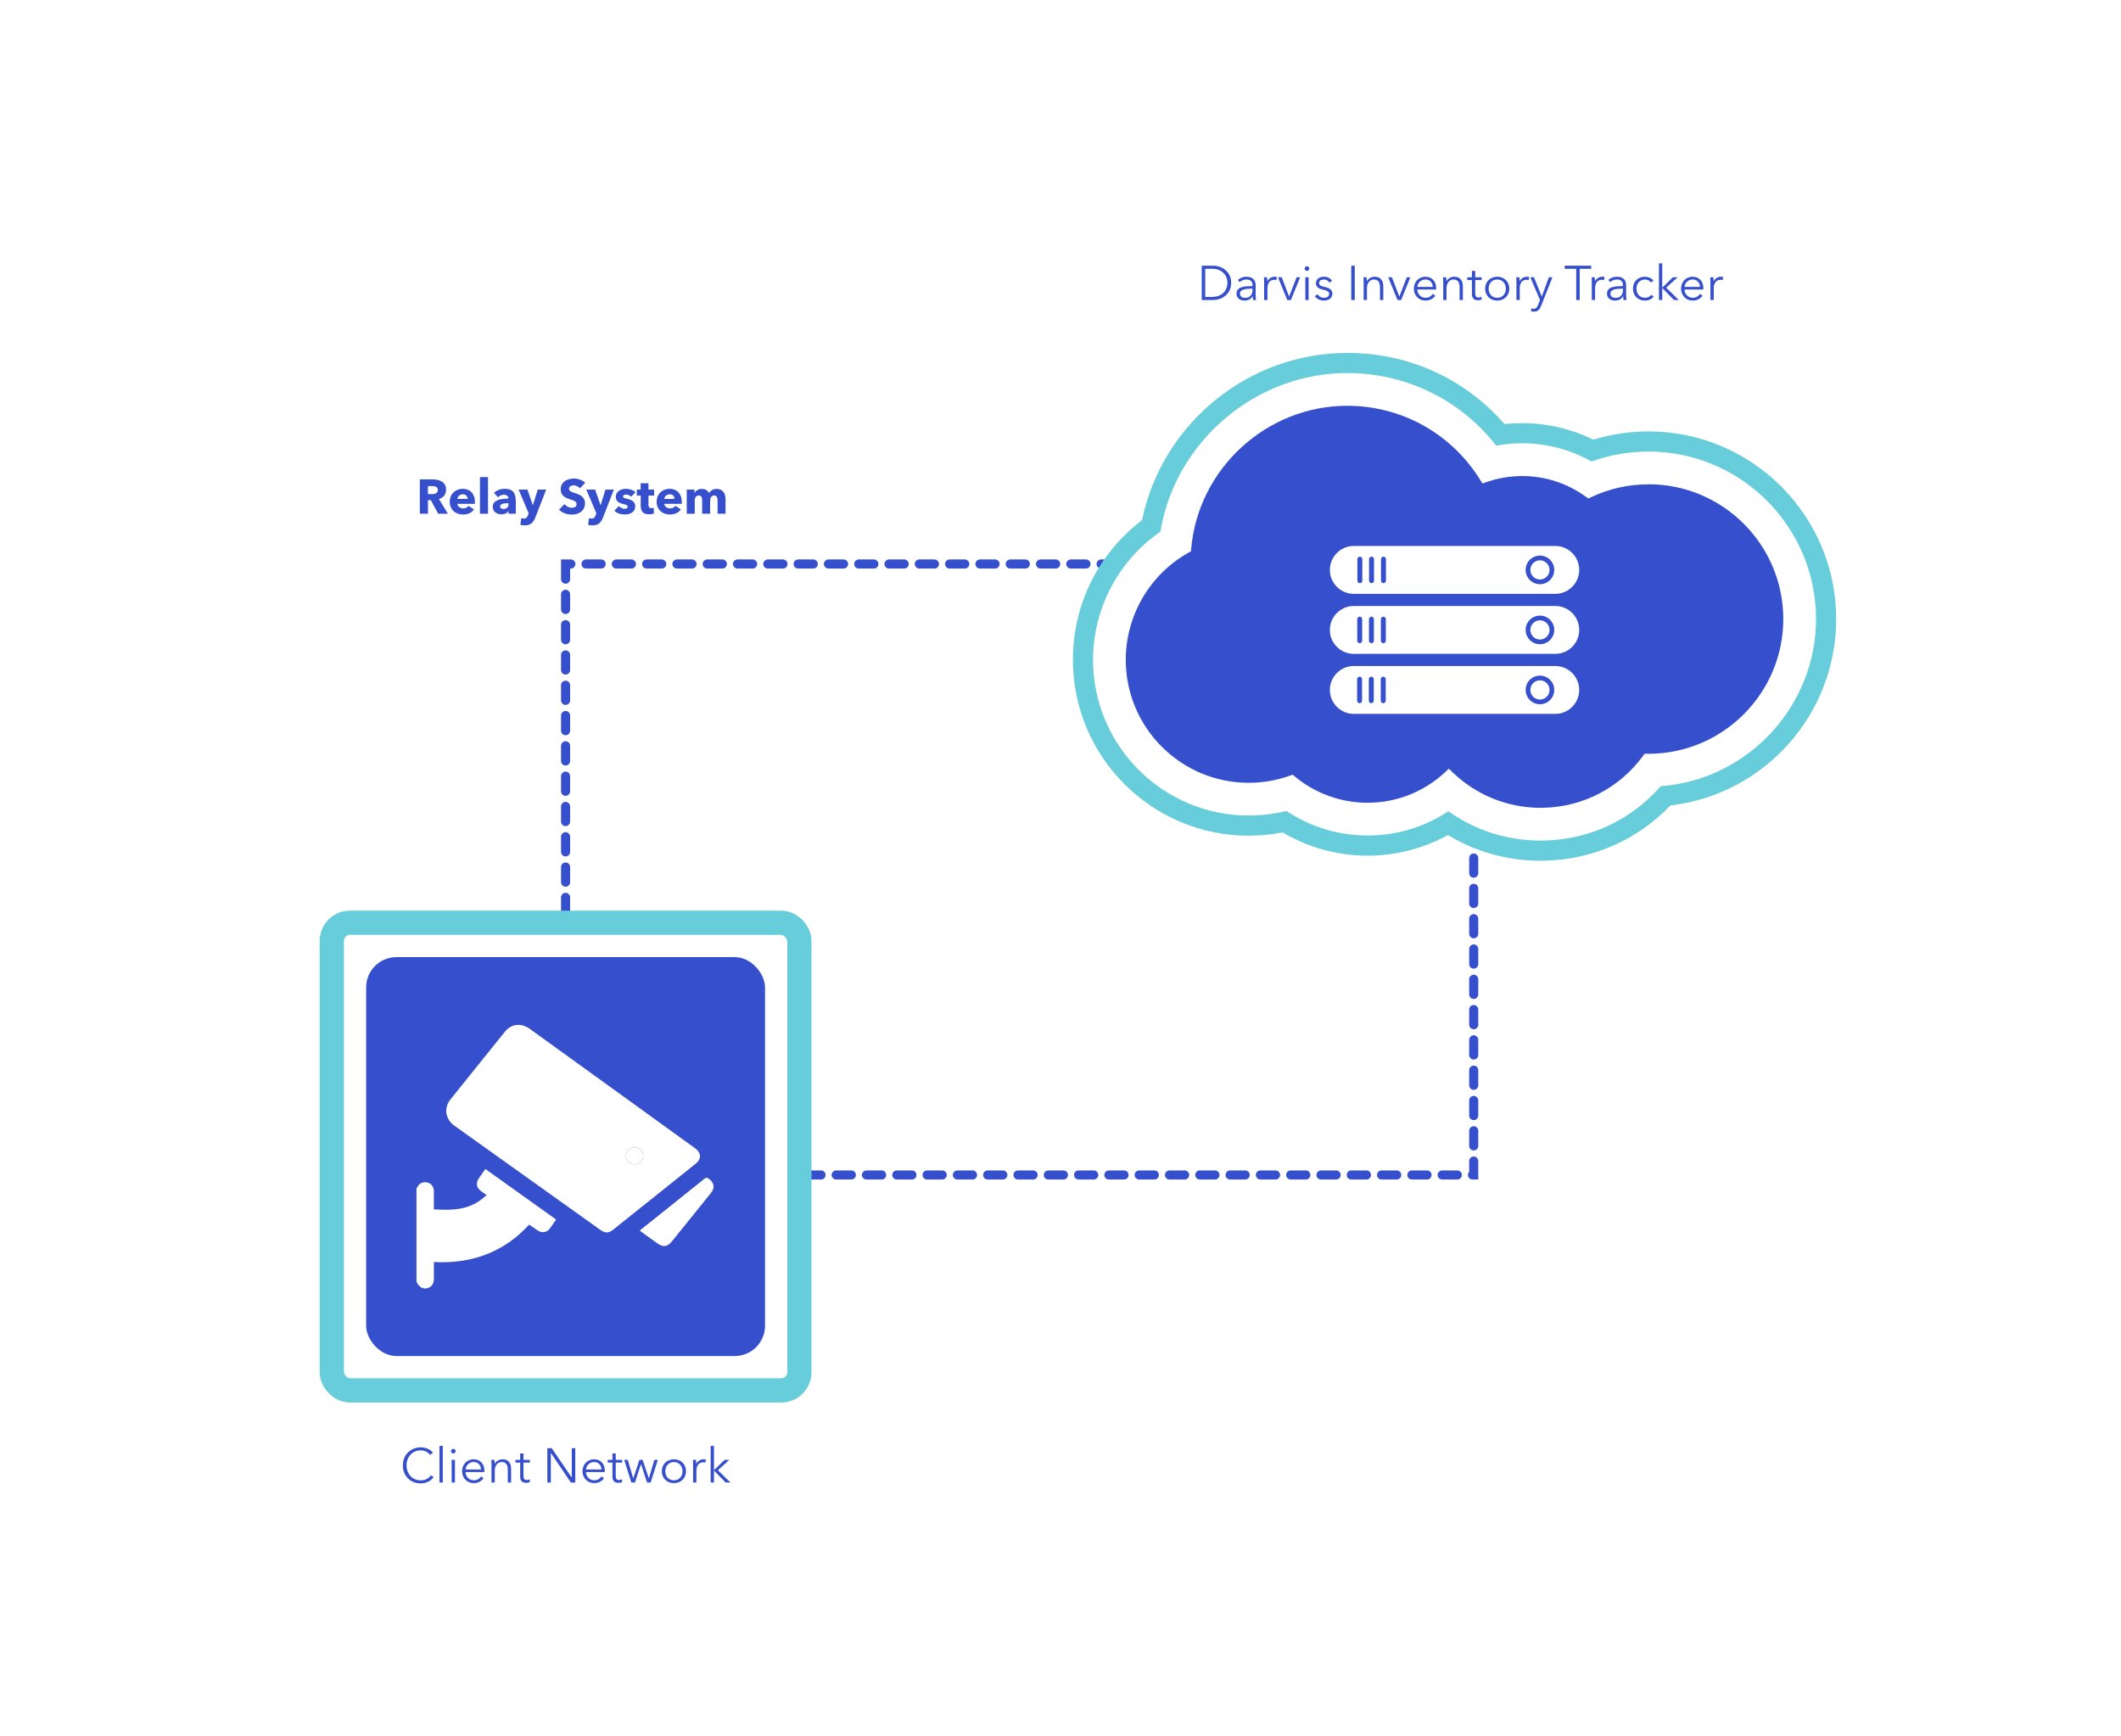 <svg width="700" height="573" viewBox="0 0 700 573" fill="none" xmlns="http://www.w3.org/2000/svg">
<g filter="url(#filter0_d_37_1461)">
<rect x="15" y="15" width="670" height="543" rx="10" fill="white" fill-opacity="0.25" shape-rendering="crispEdges"/>
</g>
<path d="M186.662 186.121V325.115L232.674 387.741H486.376V186.121H391.158H186.662Z" stroke="#364FCC" stroke-width="3" stroke-linecap="round" stroke-dasharray="5 5"/>
<rect x="423.11" y="174.619" width="109.917" height="67.1" fill="white"/>
<path d="M552.532 149.177C546.447 146.181 543.274 142.16 536.542 145.725L531.103 145.222L528.873 148.098C521.947 142.461 514.071 145.725 505.493 145.725C500.924 145.725 502.502 142.57 498.199 144.264L494.365 145.222L492.123 144.264C481.398 124.899 461.643 119.021 441.324 119.021C411.368 119.021 384.494 140.942 381.892 174.299L380.934 175.258L378.058 176.536C363.621 185.601 357.928 203.778 357.928 222.271C357.928 250.507 378.456 273.476 403.69 273.476C408.952 273.476 414.12 272.476 419.057 270.508L420.066 270.105L420.888 270.871C428.463 277.912 438.071 281.791 447.932 281.791C458.722 281.791 469.007 277.234 476.893 268.968L478.069 268.984H479.48C488.353 278.605 500.023 283.896 512.341 283.896C512.809 283.896 513.707 282.642 514.175 282.618C528.836 282.142 541.806 275.508 550.499 262.241L551.068 261.37L552.524 261.394C580.181 261.394 602.684 236.215 602.684 205.27C602.684 174.324 580.181 149.145 552.524 149.145L552.532 149.177ZM526.72 234.804C526.72 240.304 522.735 244.772 517.812 244.772H442.814C437.898 244.772 433.905 240.312 433.905 234.804C433.905 229.303 437.891 224.835 442.814 224.835H517.812C522.727 224.835 526.72 229.295 526.72 234.804ZM526.72 209.81C526.72 215.311 522.735 219.779 517.812 219.779H442.814C437.898 219.779 433.905 215.319 433.905 209.81C433.905 204.31 437.891 199.842 442.814 199.842H517.812C522.727 199.842 526.72 204.302 526.72 209.81ZM526.72 184.817C526.72 190.317 522.735 194.785 517.812 194.785H442.814C437.898 194.785 433.905 190.325 433.905 184.817C433.905 179.316 437.891 174.848 442.814 174.848H517.812C522.727 174.848 526.72 179.308 526.72 184.817Z" fill="white"/>
<path d="M544.076 159.831C537.436 159.831 531.046 161.262 525.077 164.087L524.182 164.509L523.384 163.927C517.242 159.46 509.976 157.096 502.372 157.096C498.32 157.096 494.332 157.773 490.517 159.115L489.258 159.556L488.555 158.418C479.046 143.075 462.616 133.911 444.602 133.911C418.043 133.911 395.44 154.616 393.133 181.047L393.056 181.923L392.289 182.351C379.489 189.534 371.539 203.094 371.539 217.748C371.539 240.121 389.739 258.321 412.112 258.321C416.777 258.321 421.359 257.529 425.737 255.969L426.632 255.65L427.36 256.257C434.076 261.836 442.595 264.91 451.337 264.91C460.904 264.91 470.023 261.299 477.014 254.749L478.171 253.662L479.308 254.762C487.175 262.385 497.521 266.578 508.443 266.578C508.858 266.578 509.273 266.578 509.689 266.558C522.687 266.181 534.567 259.931 542.274 249.419L542.779 248.729L544.07 248.748C568.59 248.748 588.541 228.797 588.541 204.277C588.541 179.756 568.59 159.805 544.07 159.805L544.076 159.831ZM521.192 227.679C521.192 232.037 517.658 235.577 513.293 235.577H446.8C442.442 235.577 438.901 232.043 438.901 227.679C438.901 223.32 442.435 219.78 446.8 219.78H513.293C517.651 219.78 521.192 223.314 521.192 227.679ZM521.192 207.874C521.192 212.233 517.658 215.773 513.293 215.773H446.8C442.442 215.773 438.901 212.239 438.901 207.874C438.901 203.516 442.435 199.976 446.8 199.976H513.293C517.651 199.976 521.192 203.51 521.192 207.874ZM521.192 188.07C521.192 192.429 517.658 195.969 513.293 195.969H446.8C442.442 195.969 438.901 192.435 438.901 188.07C438.901 183.712 442.435 180.172 446.8 180.172H513.293C517.651 180.172 521.192 183.706 521.192 188.07Z" fill="#364FCC"/>
<path d="M508.449 284.049C497.783 284.049 487.347 281.199 478.273 275.806L477.87 275.563L477.455 275.786C469.492 280.094 460.463 282.369 451.343 282.369C441.591 282.369 431.993 279.768 423.589 274.853L423.321 274.694L423.014 274.751C419.436 275.435 415.774 275.78 412.118 275.78C380.121 275.786 354.093 249.751 354.093 217.754C354.093 199.644 362.317 182.907 376.664 171.826L376.907 171.64L376.971 171.34C383.713 139.547 412.157 116.465 444.608 116.465C464.706 116.465 483.047 124.696 496.268 139.637L496.55 139.956L496.978 139.912C498.767 139.733 500.582 139.637 502.384 139.637C510.391 139.637 518.412 141.477 525.575 144.954L525.863 145.094L526.176 144.999C531.947 143.254 537.973 142.366 544.076 142.366C578.22 142.366 606 170.145 606 204.29C606 235.565 582.604 261.996 551.585 265.76L551.291 265.798L551.086 266.009C540.337 277.16 525.818 283.557 510.206 284.011C509.618 284.03 509.037 284.036 508.455 284.036L508.449 284.049ZM478.465 268.028C487.277 274.157 497.649 277.397 508.449 277.397C508.966 277.397 509.484 277.39 510.008 277.371C524.719 276.943 538.171 270.661 547.884 259.676L548.108 259.427L548.44 259.401C576.987 257.158 599.347 232.951 599.347 204.296C599.347 173.82 574.552 149.018 544.069 149.018C537.724 149.018 531.518 150.079 525.62 152.175L525.269 152.303L524.943 152.118C518.086 148.302 510.283 146.283 502.371 146.283C499.668 146.283 496.946 146.519 494.294 146.986L493.808 147.069L493.501 146.679C481.628 131.694 463.805 123.105 444.608 123.105C414.553 123.105 388.077 145.465 383.023 175.111L382.965 175.456L382.677 175.654C368.944 185.271 360.745 201.005 360.745 217.748C360.745 246.077 383.796 269.127 412.125 269.127C416.202 269.127 420.26 268.648 424.196 267.696L424.548 267.613L424.848 267.811C432.747 272.981 441.911 275.716 451.35 275.716C460.788 275.716 469.748 273.051 477.544 268.009L478.011 267.709L478.471 268.028H478.465Z" fill="#68CDDA"/>
<path d="M508.232 222.956C505.625 222.956 503.51 225.072 503.51 227.679C503.51 230.286 505.625 232.401 508.232 232.401C510.84 232.401 512.955 230.286 512.955 227.679C512.955 225.072 510.84 222.956 508.232 222.956ZM508.232 230.849C506.481 230.849 505.063 229.423 505.063 227.679C505.063 225.934 506.488 224.509 508.232 224.509C509.977 224.509 511.402 225.934 511.402 227.679C511.402 229.423 509.977 230.849 508.232 230.849Z" fill="#364FCC"/>
<path d="M449.612 191.617C449.612 192.077 449.241 192.454 448.794 192.454C448.34 192.454 447.976 192.077 447.976 191.617V184.536C447.976 184.076 448.346 183.699 448.794 183.699C449.247 183.699 449.612 184.076 449.612 184.536V191.617Z" fill="#364FCC"/>
<path d="M453.471 191.617C453.471 192.077 453.1 192.454 452.653 192.454C452.199 192.454 451.835 192.077 451.835 191.617V184.536C451.835 184.076 452.206 183.699 452.653 183.699C453.107 183.699 453.471 184.076 453.471 184.536V191.617Z" fill="#364FCC"/>
<path d="M457.414 191.617C457.414 192.077 457.044 192.454 456.596 192.454C456.143 192.454 455.778 192.077 455.778 191.617V184.536C455.778 184.076 456.149 183.699 456.596 183.699C457.05 183.699 457.414 184.076 457.414 184.536V191.617Z" fill="#364FCC"/>
<path d="M449.567 211.415C449.567 211.875 449.196 212.252 448.749 212.252C448.295 212.252 447.931 211.875 447.931 211.415V204.334C447.931 203.874 448.301 203.497 448.749 203.497C449.202 203.497 449.567 203.874 449.567 204.334V211.415Z" fill="#364FCC"/>
<path d="M453.433 211.415C453.433 211.875 453.062 212.252 452.615 212.252C452.161 212.252 451.797 211.875 451.797 211.415V204.334C451.797 203.874 452.168 203.497 452.615 203.497C453.069 203.497 453.433 203.874 453.433 204.334V211.415Z" fill="#364FCC"/>
<path d="M457.369 211.415C457.369 211.875 456.999 212.252 456.551 212.252C456.098 212.252 455.733 211.875 455.733 211.415V204.334C455.733 203.874 456.104 203.497 456.551 203.497C457.005 203.497 457.369 203.874 457.369 204.334V211.415Z" fill="#364FCC"/>
<path d="M449.529 231.219C449.529 231.679 449.158 232.056 448.711 232.056C448.257 232.056 447.893 231.679 447.893 231.219V224.139C447.893 223.678 448.263 223.301 448.711 223.301C449.164 223.301 449.529 223.678 449.529 224.139V231.219Z" fill="#364FCC"/>
<path d="M453.389 231.219C453.389 231.679 453.018 232.056 452.571 232.056C452.117 232.056 451.753 231.679 451.753 231.219V224.139C451.753 223.678 452.124 223.301 452.571 223.301C453.025 223.301 453.389 223.678 453.389 224.139V231.219Z" fill="#364FCC"/>
<path d="M457.331 231.219C457.331 231.679 456.961 232.056 456.513 232.056C456.06 232.056 455.695 231.679 455.695 231.219V224.139C455.695 223.678 456.066 223.301 456.513 223.301C456.967 223.301 457.331 223.678 457.331 224.139V231.219Z" fill="#364FCC"/>
<path d="M508.232 203.152C505.625 203.152 503.51 205.267 503.51 207.875C503.51 210.482 505.625 212.597 508.232 212.597C510.84 212.597 512.955 210.482 512.955 207.875C512.955 205.267 510.84 203.152 508.232 203.152ZM508.232 211.044C506.481 211.044 505.063 209.619 505.063 207.875C505.063 206.13 506.488 204.705 508.232 204.705C509.977 204.705 511.402 206.13 511.402 207.875C511.402 209.619 509.977 211.044 508.232 211.044Z" fill="#364FCC"/>
<path d="M508.232 183.348C505.625 183.348 503.51 185.463 503.51 188.071C503.51 190.678 505.625 192.793 508.232 192.793C510.84 192.793 512.955 190.678 512.955 188.071C512.955 185.463 510.84 183.348 508.232 183.348ZM508.232 191.24C506.481 191.24 505.063 189.815 505.063 188.071C505.063 186.326 506.488 184.901 508.232 184.901C509.977 184.901 511.402 186.326 511.402 188.071C511.402 189.815 509.977 191.24 508.232 191.24Z" fill="#364FCC"/>
<path d="M396.615 87.672H400.375C401.079 87.672 401.783 87.789 402.487 88.024C403.202 88.259 403.842 88.616 404.407 89.096C404.983 89.565 405.447 90.157 405.799 90.872C406.151 91.576 406.327 92.397 406.327 93.336C406.327 94.285 406.151 95.112 405.799 95.816C405.447 96.52 404.983 97.112 404.407 97.592C403.842 98.061 403.202 98.413 402.487 98.648C401.783 98.883 401.079 99 400.375 99H396.615V87.672ZM397.767 97.976H400.055C400.908 97.976 401.65 97.843 402.279 97.576C402.919 97.309 403.447 96.963 403.863 96.536C404.279 96.099 404.588 95.603 404.791 95.048C405.004 94.493 405.111 93.923 405.111 93.336C405.111 92.749 405.004 92.179 404.791 91.624C404.588 91.069 404.279 90.579 403.863 90.152C403.447 89.715 402.919 89.363 402.279 89.096C401.65 88.829 400.908 88.696 400.055 88.696H397.767V97.976ZM413.38 94.168C413.38 93.517 413.21 93.032 412.868 92.712C412.527 92.392 412.031 92.232 411.38 92.232C410.932 92.232 410.516 92.312 410.132 92.472C409.748 92.632 409.423 92.845 409.156 93.112L408.548 92.392C408.858 92.083 409.263 91.827 409.764 91.624C410.276 91.421 410.852 91.32 411.492 91.32C411.898 91.32 412.276 91.379 412.628 91.496C412.98 91.603 413.29 91.768 413.556 91.992C413.823 92.216 414.031 92.499 414.18 92.84C414.33 93.181 414.404 93.581 414.404 94.04V97.32C414.404 97.608 414.415 97.907 414.436 98.216C414.458 98.525 414.49 98.787 414.532 99H413.556C413.524 98.819 413.498 98.621 413.476 98.408C413.455 98.195 413.444 97.987 413.444 97.784H413.412C413.071 98.285 412.682 98.648 412.244 98.872C411.818 99.085 411.3 99.192 410.692 99.192C410.404 99.192 410.106 99.149 409.796 99.064C409.498 98.989 409.22 98.861 408.964 98.68C408.719 98.499 408.511 98.264 408.34 97.976C408.18 97.688 408.1 97.336 408.1 96.92C408.1 96.344 408.244 95.891 408.532 95.56C408.831 95.219 409.226 94.968 409.716 94.808C410.207 94.637 410.767 94.531 411.396 94.488C412.036 94.435 412.698 94.408 413.38 94.408V94.168ZM413.06 95.256C412.612 95.256 412.159 95.277 411.7 95.32C411.252 95.352 410.842 95.427 410.468 95.544C410.106 95.651 409.807 95.811 409.572 96.024C409.338 96.237 409.22 96.52 409.22 96.872C409.22 97.139 409.268 97.363 409.364 97.544C409.471 97.725 409.61 97.875 409.78 97.992C409.951 98.099 410.138 98.179 410.34 98.232C410.554 98.275 410.767 98.296 410.98 98.296C411.364 98.296 411.706 98.232 412.004 98.104C412.303 97.965 412.554 97.784 412.756 97.56C412.959 97.325 413.114 97.059 413.22 96.76C413.327 96.461 413.38 96.147 413.38 95.816V95.256H413.06ZM417.207 93.16C417.207 92.957 417.202 92.696 417.191 92.376C417.18 92.056 417.164 91.768 417.143 91.512H418.183C418.204 91.715 418.22 91.939 418.231 92.184C418.242 92.429 418.247 92.632 418.247 92.792H418.279C418.492 92.355 418.812 92.003 419.239 91.736C419.666 91.459 420.146 91.32 420.679 91.32C420.818 91.32 420.94 91.325 421.047 91.336C421.164 91.347 421.282 91.368 421.399 91.4L421.255 92.424C421.191 92.403 421.084 92.381 420.935 92.36C420.786 92.339 420.636 92.328 420.487 92.328C420.199 92.328 419.922 92.381 419.655 92.488C419.388 92.595 419.154 92.765 418.951 93C418.759 93.224 418.599 93.517 418.471 93.88C418.354 94.232 418.295 94.659 418.295 95.16V99H417.207V93.16ZM426.045 99H424.845L421.789 91.512H423.005L425.437 97.848H425.469L427.917 91.512H429.085L426.045 99ZM431.889 99H430.801V91.512H431.889V99ZM432.113 88.632C432.113 88.856 432.033 89.043 431.873 89.192C431.713 89.331 431.537 89.4 431.345 89.4C431.153 89.4 430.977 89.331 430.817 89.192C430.657 89.043 430.577 88.856 430.577 88.632C430.577 88.408 430.657 88.227 430.817 88.088C430.977 87.939 431.153 87.864 431.345 87.864C431.537 87.864 431.713 87.939 431.873 88.088C432.033 88.227 432.113 88.408 432.113 88.632ZM438.769 93.288C438.609 92.979 438.364 92.728 438.033 92.536C437.713 92.333 437.345 92.232 436.929 92.232C436.737 92.232 436.545 92.253 436.353 92.296C436.161 92.339 435.991 92.408 435.841 92.504C435.692 92.6 435.569 92.723 435.473 92.872C435.388 93.021 435.345 93.197 435.345 93.4C435.345 93.752 435.489 94.024 435.777 94.216C436.065 94.397 436.519 94.552 437.137 94.68C438.023 94.861 438.673 95.128 439.089 95.48C439.516 95.821 439.729 96.285 439.729 96.872C439.729 97.299 439.644 97.661 439.473 97.96C439.313 98.248 439.1 98.488 438.833 98.68C438.567 98.861 438.263 98.989 437.921 99.064C437.591 99.149 437.255 99.192 436.913 99.192C436.348 99.192 435.799 99.075 435.265 98.84C434.732 98.605 434.295 98.237 433.953 97.736L434.817 97.096C435.009 97.427 435.292 97.704 435.665 97.928C436.039 98.152 436.449 98.264 436.897 98.264C437.132 98.264 437.356 98.243 437.569 98.2C437.783 98.157 437.969 98.083 438.129 97.976C438.289 97.869 438.417 97.736 438.513 97.576C438.609 97.405 438.657 97.197 438.657 96.952C438.657 96.557 438.465 96.264 438.081 96.072C437.708 95.869 437.164 95.683 436.449 95.512C436.225 95.459 435.985 95.395 435.729 95.32C435.484 95.235 435.255 95.117 435.041 94.968C434.828 94.808 434.652 94.611 434.513 94.376C434.375 94.141 434.305 93.848 434.305 93.496C434.305 93.112 434.38 92.787 434.529 92.52C434.679 92.243 434.876 92.019 435.121 91.848C435.377 91.667 435.665 91.533 435.985 91.448C436.305 91.363 436.636 91.32 436.977 91.32C437.5 91.32 438.007 91.437 438.497 91.672C438.988 91.907 439.356 92.237 439.601 92.664L438.769 93.288ZM447.111 99H445.959V87.672H447.111V99ZM451.027 91.512C451.048 91.715 451.064 91.939 451.075 92.184C451.086 92.429 451.091 92.632 451.091 92.792H451.123C451.336 92.355 451.683 92.003 452.163 91.736C452.643 91.459 453.15 91.32 453.683 91.32C454.632 91.32 455.342 91.603 455.811 92.168C456.291 92.733 456.531 93.48 456.531 94.408V99H455.443V94.856C455.443 94.461 455.411 94.104 455.347 93.784C455.283 93.464 455.171 93.192 455.011 92.968C454.862 92.733 454.654 92.552 454.387 92.424C454.131 92.296 453.806 92.232 453.411 92.232C453.123 92.232 452.84 92.291 452.563 92.408C452.296 92.525 452.056 92.707 451.843 92.952C451.63 93.187 451.459 93.491 451.331 93.864C451.203 94.227 451.139 94.659 451.139 95.16V99H450.051V93.16C450.051 92.957 450.046 92.696 450.035 92.376C450.024 92.056 450.008 91.768 449.987 91.512H451.027ZM462.42 99H461.22L458.164 91.512H459.38L461.812 97.848H461.844L464.292 91.512H465.46L462.42 99ZM472.872 94.68C472.84 93.976 472.611 93.395 472.184 92.936C471.768 92.467 471.171 92.232 470.392 92.232C470.03 92.232 469.694 92.301 469.384 92.44C469.075 92.568 468.803 92.749 468.568 92.984C468.334 93.208 468.147 93.469 468.008 93.768C467.87 94.056 467.79 94.36 467.768 94.68H472.872ZM473.976 95.032C473.976 95.107 473.976 95.187 473.976 95.272C473.976 95.357 473.971 95.448 473.96 95.544H467.752C467.763 95.917 467.838 96.269 467.976 96.6C468.115 96.931 468.307 97.219 468.552 97.464C468.798 97.709 469.086 97.907 469.416 98.056C469.747 98.195 470.104 98.264 470.488 98.264C471.054 98.264 471.539 98.136 471.944 97.88C472.36 97.613 472.675 97.309 472.888 96.968L473.704 97.608C473.256 98.173 472.76 98.579 472.216 98.824C471.683 99.069 471.107 99.192 470.488 99.192C469.934 99.192 469.416 99.096 468.936 98.904C468.467 98.701 468.062 98.424 467.72 98.072C467.379 97.72 467.107 97.304 466.904 96.824C466.712 96.344 466.616 95.821 466.616 95.256C466.616 94.691 466.712 94.168 466.904 93.688C467.096 93.208 467.363 92.792 467.704 92.44C468.046 92.088 468.446 91.816 468.904 91.624C469.363 91.421 469.859 91.32 470.392 91.32C470.979 91.32 471.496 91.421 471.944 91.624C472.392 91.816 472.766 92.083 473.064 92.424C473.363 92.755 473.587 93.144 473.736 93.592C473.896 94.04 473.976 94.52 473.976 95.032ZM477.292 91.512C477.314 91.715 477.33 91.939 477.34 92.184C477.351 92.429 477.356 92.632 477.356 92.792H477.388C477.602 92.355 477.948 92.003 478.428 91.736C478.908 91.459 479.415 91.32 479.948 91.32C480.898 91.32 481.607 91.603 482.076 92.168C482.556 92.733 482.796 93.48 482.796 94.408V99H481.708V94.856C481.708 94.461 481.676 94.104 481.612 93.784C481.548 93.464 481.436 93.192 481.276 92.968C481.127 92.733 480.919 92.552 480.652 92.424C480.396 92.296 480.071 92.232 479.676 92.232C479.388 92.232 479.106 92.291 478.828 92.408C478.562 92.525 478.322 92.707 478.108 92.952C477.895 93.187 477.724 93.491 477.596 93.864C477.468 94.227 477.404 94.659 477.404 95.16V99H476.316V93.16C476.316 92.957 476.311 92.696 476.3 92.376C476.29 92.056 476.274 91.768 476.252 91.512H477.292ZM488.989 92.424H486.877V96.792C486.877 97.069 486.904 97.299 486.957 97.48C487.011 97.661 487.085 97.805 487.181 97.912C487.288 98.008 487.411 98.077 487.549 98.12C487.688 98.152 487.837 98.168 487.997 98.168C488.147 98.168 488.301 98.147 488.461 98.104C488.632 98.061 488.792 98.003 488.941 97.928L488.989 98.872C488.797 98.947 488.595 99 488.381 99.032C488.179 99.075 487.955 99.096 487.709 99.096C487.507 99.096 487.293 99.069 487.069 99.016C486.845 98.963 486.637 98.861 486.445 98.712C486.253 98.563 486.093 98.36 485.965 98.104C485.848 97.848 485.789 97.512 485.789 97.096V92.424H484.237V91.512H485.789V89.4H486.877V91.512H488.989V92.424ZM498.131 95.256C498.131 95.821 498.03 96.344 497.827 96.824C497.635 97.304 497.363 97.72 497.011 98.072C496.659 98.424 496.238 98.701 495.747 98.904C495.257 99.096 494.718 99.192 494.131 99.192C493.555 99.192 493.022 99.096 492.531 98.904C492.041 98.701 491.619 98.424 491.267 98.072C490.915 97.72 490.638 97.304 490.435 96.824C490.243 96.344 490.147 95.821 490.147 95.256C490.147 94.691 490.243 94.168 490.435 93.688C490.638 93.208 490.915 92.792 491.267 92.44C491.619 92.088 492.041 91.816 492.531 91.624C493.022 91.421 493.555 91.32 494.131 91.32C494.718 91.32 495.257 91.421 495.747 91.624C496.238 91.816 496.659 92.088 497.011 92.44C497.363 92.792 497.635 93.208 497.827 93.688C498.03 94.168 498.131 94.691 498.131 95.256ZM496.979 95.256C496.979 94.84 496.91 94.451 496.771 94.088C496.643 93.715 496.457 93.395 496.211 93.128C495.966 92.851 495.667 92.632 495.315 92.472C494.963 92.312 494.569 92.232 494.131 92.232C493.694 92.232 493.299 92.312 492.947 92.472C492.606 92.632 492.313 92.851 492.067 93.128C491.822 93.395 491.63 93.715 491.491 94.088C491.363 94.451 491.299 94.84 491.299 95.256C491.299 95.672 491.363 96.067 491.491 96.44C491.63 96.803 491.822 97.123 492.067 97.4C492.313 97.667 492.606 97.88 492.947 98.04C493.299 98.189 493.694 98.264 494.131 98.264C494.569 98.264 494.963 98.189 495.315 98.04C495.667 97.88 495.966 97.667 496.211 97.4C496.457 97.123 496.643 96.803 496.771 96.44C496.91 96.067 496.979 95.672 496.979 95.256ZM500.473 93.16C500.473 92.957 500.467 92.696 500.457 92.376C500.446 92.056 500.43 91.768 500.409 91.512H501.449C501.47 91.715 501.486 91.939 501.497 92.184C501.507 92.429 501.513 92.632 501.513 92.792H501.545C501.758 92.355 502.078 92.003 502.505 91.736C502.931 91.459 503.411 91.32 503.945 91.32C504.083 91.32 504.206 91.325 504.313 91.336C504.43 91.347 504.547 91.368 504.665 91.4L504.521 92.424C504.457 92.403 504.35 92.381 504.201 92.36C504.051 92.339 503.902 92.328 503.753 92.328C503.465 92.328 503.187 92.381 502.921 92.488C502.654 92.595 502.419 92.765 502.217 93C502.025 93.224 501.865 93.517 501.737 93.88C501.619 94.232 501.561 94.659 501.561 95.16V99H500.473V93.16ZM508.814 97.832H508.846L511.166 91.512H512.35L508.622 100.936C508.398 101.512 508.11 101.971 507.758 102.312C507.417 102.664 506.921 102.84 506.27 102.84C505.94 102.84 505.614 102.808 505.294 102.744L505.406 101.752C505.662 101.837 505.929 101.88 506.206 101.88C506.58 101.88 506.873 101.763 507.086 101.528C507.3 101.304 507.486 100.979 507.646 100.552L508.254 98.984L505.054 91.512H506.27L508.814 97.832ZM521.356 99H520.204V88.696H516.412V87.672H525.148V88.696H521.356V99ZM525.348 93.16C525.348 92.957 525.342 92.696 525.332 92.376C525.321 92.056 525.305 91.768 525.284 91.512H526.324C526.345 91.715 526.361 91.939 526.372 92.184C526.382 92.429 526.388 92.632 526.388 92.792H526.42C526.633 92.355 526.953 92.003 527.38 91.736C527.806 91.459 528.286 91.32 528.82 91.32C528.958 91.32 529.081 91.325 529.188 91.336C529.305 91.347 529.422 91.368 529.54 91.4L529.396 92.424C529.332 92.403 529.225 92.381 529.076 92.36C528.926 92.339 528.777 92.328 528.628 92.328C528.34 92.328 528.062 92.381 527.796 92.488C527.529 92.595 527.294 92.765 527.092 93C526.9 93.224 526.74 93.517 526.612 93.88C526.494 94.232 526.436 94.659 526.436 95.16V99H525.348V93.16ZM535.646 94.168C535.646 93.517 535.475 93.032 535.134 92.712C534.793 92.392 534.297 92.232 533.646 92.232C533.198 92.232 532.782 92.312 532.398 92.472C532.014 92.632 531.689 92.845 531.422 93.112L530.814 92.392C531.123 92.083 531.529 91.827 532.03 91.624C532.542 91.421 533.118 91.32 533.758 91.32C534.163 91.32 534.542 91.379 534.894 91.496C535.246 91.603 535.555 91.768 535.822 91.992C536.089 92.216 536.297 92.499 536.446 92.84C536.595 93.181 536.67 93.581 536.67 94.04V97.32C536.67 97.608 536.681 97.907 536.702 98.216C536.723 98.525 536.755 98.787 536.798 99H535.822C535.79 98.819 535.763 98.621 535.742 98.408C535.721 98.195 535.71 97.987 535.71 97.784H535.678C535.337 98.285 534.947 98.648 534.51 98.872C534.083 99.085 533.566 99.192 532.958 99.192C532.67 99.192 532.371 99.149 532.062 99.064C531.763 98.989 531.486 98.861 531.23 98.68C530.985 98.499 530.777 98.264 530.606 97.976C530.446 97.688 530.366 97.336 530.366 96.92C530.366 96.344 530.51 95.891 530.798 95.56C531.097 95.219 531.491 94.968 531.982 94.808C532.473 94.637 533.033 94.531 533.662 94.488C534.302 94.435 534.963 94.408 535.646 94.408V94.168ZM535.326 95.256C534.878 95.256 534.425 95.277 533.966 95.32C533.518 95.352 533.107 95.427 532.734 95.544C532.371 95.651 532.073 95.811 531.838 96.024C531.603 96.237 531.486 96.52 531.486 96.872C531.486 97.139 531.534 97.363 531.63 97.544C531.737 97.725 531.875 97.875 532.046 97.992C532.217 98.099 532.403 98.179 532.606 98.232C532.819 98.275 533.033 98.296 533.246 98.296C533.63 98.296 533.971 98.232 534.27 98.104C534.569 97.965 534.819 97.784 535.022 97.56C535.225 97.325 535.379 97.059 535.486 96.76C535.593 96.461 535.646 96.147 535.646 95.816V95.256H535.326ZM544.865 93.224C544.683 92.936 544.417 92.701 544.065 92.52C543.723 92.328 543.35 92.232 542.945 92.232C542.507 92.232 542.113 92.312 541.761 92.472C541.409 92.621 541.105 92.835 540.849 93.112C540.603 93.379 540.411 93.699 540.273 94.072C540.145 94.435 540.081 94.829 540.081 95.256C540.081 95.683 540.145 96.077 540.273 96.44C540.411 96.803 540.603 97.123 540.849 97.4C541.094 97.667 541.393 97.88 541.745 98.04C542.097 98.189 542.491 98.264 542.929 98.264C543.409 98.264 543.814 98.173 544.145 97.992C544.475 97.811 544.747 97.576 544.961 97.288L545.777 97.896C545.457 98.291 545.062 98.605 544.593 98.84C544.134 99.075 543.579 99.192 542.929 99.192C542.321 99.192 541.771 99.096 541.281 98.904C540.79 98.701 540.369 98.424 540.017 98.072C539.675 97.72 539.409 97.304 539.217 96.824C539.025 96.344 538.929 95.821 538.929 95.256C538.929 94.691 539.025 94.168 539.217 93.688C539.409 93.208 539.675 92.792 540.017 92.44C540.369 92.088 540.79 91.816 541.281 91.624C541.771 91.421 542.321 91.32 542.929 91.32C543.43 91.32 543.937 91.432 544.449 91.656C544.971 91.869 545.393 92.189 545.713 92.616L544.865 93.224ZM548.593 94.888H548.641L552.097 91.512H553.665L549.889 94.936L554.049 99H552.449L548.641 95.064H548.593V99H547.505V86.904H548.593V94.888ZM561.06 94.68C561.028 93.976 560.798 93.395 560.372 92.936C559.956 92.467 559.358 92.232 558.58 92.232C558.217 92.232 557.881 92.301 557.572 92.44C557.262 92.568 556.99 92.749 556.756 92.984C556.521 93.208 556.334 93.469 556.196 93.768C556.057 94.056 555.977 94.36 555.956 94.68H561.06ZM562.164 95.032C562.164 95.107 562.164 95.187 562.164 95.272C562.164 95.357 562.158 95.448 562.148 95.544H555.94C555.95 95.917 556.025 96.269 556.164 96.6C556.302 96.931 556.494 97.219 556.74 97.464C556.985 97.709 557.273 97.907 557.604 98.056C557.934 98.195 558.292 98.264 558.676 98.264C559.241 98.264 559.726 98.136 560.132 97.88C560.548 97.613 560.862 97.309 561.076 96.968L561.892 97.608C561.444 98.173 560.948 98.579 560.404 98.824C559.87 99.069 559.294 99.192 558.676 99.192C558.121 99.192 557.604 99.096 557.124 98.904C556.654 98.701 556.249 98.424 555.908 98.072C555.566 97.72 555.294 97.304 555.092 96.824C554.9 96.344 554.804 95.821 554.804 95.256C554.804 94.691 554.9 94.168 555.092 93.688C555.284 93.208 555.55 92.792 555.892 92.44C556.233 92.088 556.633 91.816 557.092 91.624C557.55 91.421 558.046 91.32 558.58 91.32C559.166 91.32 559.684 91.421 560.132 91.624C560.58 91.816 560.953 92.083 561.252 92.424C561.55 92.755 561.774 93.144 561.924 93.592C562.084 94.04 562.164 94.52 562.164 95.032ZM564.504 93.16C564.504 92.957 564.499 92.696 564.488 92.376C564.477 92.056 564.461 91.768 564.44 91.512H565.48C565.501 91.715 565.517 91.939 565.528 92.184C565.539 92.429 565.544 92.632 565.544 92.792H565.576C565.789 92.355 566.109 92.003 566.536 91.736C566.963 91.459 567.443 91.32 567.976 91.32C568.115 91.32 568.237 91.325 568.344 91.336C568.461 91.347 568.579 91.368 568.696 91.4L568.552 92.424C568.488 92.403 568.381 92.381 568.232 92.36C568.083 92.339 567.933 92.328 567.784 92.328C567.496 92.328 567.219 92.381 566.952 92.488C566.685 92.595 566.451 92.765 566.248 93C566.056 93.224 565.896 93.517 565.768 93.88C565.651 94.232 565.592 94.659 565.592 95.16V99H564.504V93.16Z" fill="#364FCC"/>
<path d="M143.098 487.415C142.906 487.703 142.671 487.975 142.394 488.231C142.127 488.487 141.812 488.711 141.45 488.903C141.098 489.095 140.703 489.245 140.266 489.351C139.839 489.469 139.37 489.527 138.858 489.527C138.004 489.527 137.215 489.378 136.49 489.079C135.764 488.781 135.14 488.37 134.618 487.847C134.095 487.314 133.684 486.685 133.386 485.959C133.098 485.234 132.954 484.439 132.954 483.575C132.954 482.711 133.103 481.917 133.402 481.191C133.7 480.466 134.111 479.842 134.634 479.319C135.167 478.786 135.791 478.37 136.506 478.071C137.231 477.773 138.015 477.623 138.858 477.623C139.274 477.623 139.679 477.666 140.074 477.751C140.479 477.837 140.858 477.959 141.21 478.119C141.562 478.269 141.882 478.455 142.17 478.679C142.458 478.893 142.698 479.138 142.89 479.415L141.93 480.119C141.812 479.938 141.652 479.757 141.45 479.575C141.258 479.394 141.028 479.234 140.762 479.095C140.495 478.957 140.202 478.845 139.882 478.759C139.572 478.674 139.236 478.631 138.874 478.631C138.138 478.631 137.476 478.765 136.89 479.031C136.314 479.298 135.823 479.661 135.418 480.119C135.012 480.567 134.703 481.09 134.49 481.687C134.276 482.285 134.17 482.914 134.17 483.575C134.17 484.237 134.276 484.866 134.49 485.463C134.714 486.061 135.028 486.589 135.434 487.047C135.839 487.495 136.33 487.853 136.906 488.119C137.492 488.386 138.148 488.519 138.874 488.519C139.524 488.519 140.143 488.386 140.73 488.119C141.316 487.853 141.807 487.426 142.202 486.839L143.098 487.415ZM146.133 489.239H145.045V477.143H146.133V489.239ZM150.149 489.239H149.061V481.751H150.149V489.239ZM150.373 478.871C150.373 479.095 150.293 479.282 150.133 479.431C149.973 479.57 149.797 479.639 149.605 479.639C149.413 479.639 149.237 479.57 149.077 479.431C148.917 479.282 148.837 479.095 148.837 478.871C148.837 478.647 148.917 478.466 149.077 478.327C149.237 478.178 149.413 478.103 149.605 478.103C149.797 478.103 149.973 478.178 150.133 478.327C150.293 478.466 150.373 478.647 150.373 478.871ZM158.757 484.919C158.725 484.215 158.495 483.634 158.069 483.175C157.653 482.706 157.055 482.471 156.277 482.471C155.914 482.471 155.578 482.541 155.269 482.679C154.959 482.807 154.687 482.989 154.453 483.223C154.218 483.447 154.031 483.709 153.893 484.007C153.754 484.295 153.674 484.599 153.653 484.919H158.757ZM159.861 485.271C159.861 485.346 159.861 485.426 159.861 485.511C159.861 485.597 159.855 485.687 159.845 485.783H153.637C153.647 486.157 153.722 486.509 153.861 486.839C153.999 487.17 154.191 487.458 154.437 487.703C154.682 487.949 154.97 488.146 155.301 488.295C155.631 488.434 155.989 488.503 156.373 488.503C156.938 488.503 157.423 488.375 157.829 488.119C158.245 487.853 158.559 487.549 158.773 487.207L159.589 487.847C159.141 488.413 158.645 488.818 158.101 489.063C157.567 489.309 156.991 489.431 156.373 489.431C155.818 489.431 155.301 489.335 154.821 489.143C154.351 488.941 153.946 488.663 153.605 488.311C153.263 487.959 152.991 487.543 152.789 487.063C152.597 486.583 152.501 486.061 152.501 485.495C152.501 484.93 152.597 484.407 152.789 483.927C152.981 483.447 153.247 483.031 153.589 482.679C153.93 482.327 154.33 482.055 154.789 481.863C155.247 481.661 155.743 481.559 156.277 481.559C156.863 481.559 157.381 481.661 157.829 481.863C158.277 482.055 158.65 482.322 158.949 482.663C159.247 482.994 159.471 483.383 159.621 483.831C159.781 484.279 159.861 484.759 159.861 485.271ZM163.177 481.751C163.198 481.954 163.214 482.178 163.225 482.423C163.236 482.669 163.241 482.871 163.241 483.031H163.273C163.486 482.594 163.833 482.242 164.313 481.975C164.793 481.698 165.3 481.559 165.833 481.559C166.782 481.559 167.492 481.842 167.961 482.407C168.441 482.973 168.681 483.719 168.681 484.647V489.239H167.593V485.095C167.593 484.701 167.561 484.343 167.497 484.023C167.433 483.703 167.321 483.431 167.161 483.207C167.012 482.973 166.804 482.791 166.537 482.663C166.281 482.535 165.956 482.471 165.561 482.471C165.273 482.471 164.99 482.53 164.713 482.647C164.446 482.765 164.206 482.946 163.993 483.191C163.78 483.426 163.609 483.73 163.481 484.103C163.353 484.466 163.289 484.898 163.289 485.399V489.239H162.201V483.399C162.201 483.197 162.196 482.935 162.185 482.615C162.174 482.295 162.158 482.007 162.137 481.751H163.177ZM174.874 482.663H172.762V487.031C172.762 487.309 172.788 487.538 172.842 487.719C172.895 487.901 172.97 488.045 173.066 488.151C173.172 488.247 173.295 488.317 173.434 488.359C173.572 488.391 173.722 488.407 173.882 488.407C174.031 488.407 174.186 488.386 174.346 488.343C174.516 488.301 174.676 488.242 174.826 488.167L174.874 489.111C174.682 489.186 174.479 489.239 174.266 489.271C174.063 489.314 173.839 489.335 173.594 489.335C173.391 489.335 173.178 489.309 172.954 489.255C172.73 489.202 172.522 489.101 172.33 488.951C172.138 488.802 171.978 488.599 171.85 488.343C171.732 488.087 171.674 487.751 171.674 487.335V482.663H170.122V481.751H171.674V479.639H172.762V481.751H174.874V482.663ZM188.672 487.559H188.704V477.911H189.856V489.239H188.416L181.824 479.495H181.792V489.239H180.64V477.911H182.08L188.672 487.559ZM198.507 484.919C198.475 484.215 198.245 483.634 197.819 483.175C197.403 482.706 196.805 482.471 196.027 482.471C195.664 482.471 195.328 482.541 195.019 482.679C194.709 482.807 194.437 482.989 194.203 483.223C193.968 483.447 193.781 483.709 193.643 484.007C193.504 484.295 193.424 484.599 193.403 484.919H198.507ZM199.611 485.271C199.611 485.346 199.611 485.426 199.611 485.511C199.611 485.597 199.605 485.687 199.595 485.783H193.387C193.397 486.157 193.472 486.509 193.611 486.839C193.749 487.17 193.941 487.458 194.187 487.703C194.432 487.949 194.72 488.146 195.051 488.295C195.381 488.434 195.739 488.503 196.123 488.503C196.688 488.503 197.173 488.375 197.579 488.119C197.995 487.853 198.309 487.549 198.523 487.207L199.339 487.847C198.891 488.413 198.395 488.818 197.851 489.063C197.317 489.309 196.741 489.431 196.123 489.431C195.568 489.431 195.051 489.335 194.571 489.143C194.101 488.941 193.696 488.663 193.355 488.311C193.013 487.959 192.741 487.543 192.539 487.063C192.347 486.583 192.251 486.061 192.251 485.495C192.251 484.93 192.347 484.407 192.539 483.927C192.731 483.447 192.997 483.031 193.339 482.679C193.68 482.327 194.08 482.055 194.539 481.863C194.997 481.661 195.493 481.559 196.027 481.559C196.613 481.559 197.131 481.661 197.579 481.863C198.027 482.055 198.4 482.322 198.699 482.663C198.997 482.994 199.221 483.383 199.371 483.831C199.531 484.279 199.611 484.759 199.611 485.271ZM205.327 482.663H203.215V487.031C203.215 487.309 203.242 487.538 203.295 487.719C203.348 487.901 203.423 488.045 203.519 488.151C203.626 488.247 203.748 488.317 203.887 488.359C204.026 488.391 204.175 488.407 204.335 488.407C204.484 488.407 204.639 488.386 204.799 488.343C204.97 488.301 205.13 488.242 205.279 488.167L205.327 489.111C205.135 489.186 204.932 489.239 204.719 489.271C204.516 489.314 204.292 489.335 204.047 489.335C203.844 489.335 203.631 489.309 203.407 489.255C203.183 489.202 202.975 489.101 202.783 488.951C202.591 488.802 202.431 488.599 202.303 488.343C202.186 488.087 202.127 487.751 202.127 487.335V482.663H200.575V481.751H202.127V479.639H203.215V481.751H205.327V482.663ZM207.173 481.751L208.981 487.831H209.013L211.029 481.751H212.085L214.133 487.831H214.165L215.957 481.751H217.109L214.741 489.239H213.557L211.557 483.175H211.525L209.557 489.239H208.373L206.005 481.751H207.173ZM226.407 485.495C226.407 486.061 226.305 486.583 226.103 487.063C225.911 487.543 225.639 487.959 225.287 488.311C224.935 488.663 224.513 488.941 224.023 489.143C223.532 489.335 222.993 489.431 222.407 489.431C221.831 489.431 221.297 489.335 220.807 489.143C220.316 488.941 219.895 488.663 219.543 488.311C219.191 487.959 218.913 487.543 218.711 487.063C218.519 486.583 218.423 486.061 218.423 485.495C218.423 484.93 218.519 484.407 218.711 483.927C218.913 483.447 219.191 483.031 219.543 482.679C219.895 482.327 220.316 482.055 220.807 481.863C221.297 481.661 221.831 481.559 222.407 481.559C222.993 481.559 223.532 481.661 224.023 481.863C224.513 482.055 224.935 482.327 225.287 482.679C225.639 483.031 225.911 483.447 226.103 483.927C226.305 484.407 226.407 484.93 226.407 485.495ZM225.255 485.495C225.255 485.079 225.185 484.69 225.047 484.327C224.919 483.954 224.732 483.634 224.487 483.367C224.241 483.09 223.943 482.871 223.591 482.711C223.239 482.551 222.844 482.471 222.407 482.471C221.969 482.471 221.575 482.551 221.223 482.711C220.881 482.871 220.588 483.09 220.343 483.367C220.097 483.634 219.905 483.954 219.767 484.327C219.639 484.69 219.575 485.079 219.575 485.495C219.575 485.911 219.639 486.306 219.767 486.679C219.905 487.042 220.097 487.362 220.343 487.639C220.588 487.906 220.881 488.119 221.223 488.279C221.575 488.429 221.969 488.503 222.407 488.503C222.844 488.503 223.239 488.429 223.591 488.279C223.943 488.119 224.241 487.906 224.487 487.639C224.732 487.362 224.919 487.042 225.047 486.679C225.185 486.306 225.255 485.911 225.255 485.495ZM228.748 483.399C228.748 483.197 228.742 482.935 228.732 482.615C228.721 482.295 228.705 482.007 228.684 481.751H229.724C229.745 481.954 229.761 482.178 229.772 482.423C229.782 482.669 229.788 482.871 229.788 483.031H229.82C230.033 482.594 230.353 482.242 230.78 481.975C231.206 481.698 231.686 481.559 232.22 481.559C232.358 481.559 232.481 481.565 232.588 481.575C232.705 481.586 232.822 481.607 232.94 481.639L232.796 482.663C232.732 482.642 232.625 482.621 232.476 482.599C232.326 482.578 232.177 482.567 232.028 482.567C231.74 482.567 231.462 482.621 231.196 482.727C230.929 482.834 230.694 483.005 230.492 483.239C230.3 483.463 230.14 483.757 230.012 484.119C229.894 484.471 229.836 484.898 229.836 485.399V489.239H228.748V483.399ZM235.633 485.127H235.681L239.137 481.751H240.705L236.929 485.175L241.089 489.239H239.489L235.681 485.303H235.633V489.239H234.545V477.143H235.633V485.127Z" fill="#364FCC"/>
<rect x="109.503" y="304.511" width="154.319" height="154.319" rx="6" fill="white" stroke="#68CDDA" stroke-width="8"/>
<rect x="120.84" y="315.848" width="131.644" height="131.644" rx="10" fill="#364FCC"/>
<path d="M137.455 392.233C138.002 391.085 138.767 390.203 140.148 390.133C141.846 390.049 143.174 391.274 143.192 392.972C143.212 395.005 143.197 397.039 143.197 399.09C148.92 399.435 154.46 399.381 159.176 395.581C159.621 395.223 160.048 394.844 160.593 394.384C159.994 393.954 159.467 393.568 158.935 393.195C157.194 391.97 156.923 390.438 158.145 388.673C158.797 387.732 159.465 386.804 160.191 385.773C167.979 391.333 175.718 396.86 183.526 402.438C182.748 403.553 182.081 404.64 181.285 405.622C180.359 406.762 178.774 406.916 177.485 406.072C176.551 405.46 175.649 404.806 174.656 404.118C166.214 413.302 155.616 417.123 143.199 416.458C143.199 418.381 143.199 420.158 143.199 421.936C143.199 423.624 142.414 424.754 141.007 425.107C139.601 425.46 138.353 424.762 137.586 423.191C137.56 423.138 137.501 423.102 137.455 423.059C137.455 412.785 137.455 402.512 137.455 392.238V392.233Z" fill="white"/>
<path d="M147.246 366.546C147.318 365.149 147.768 363.919 148.637 362.84C154.653 355.359 160.65 347.866 166.683 340.401C168.737 337.858 172.026 337.503 174.803 339.498C181.764 344.503 188.711 349.531 195.662 354.551C206.902 362.669 218.142 370.789 229.38 378.909C231.474 380.423 231.564 382.451 229.564 384.054C220.503 391.31 211.434 398.553 202.36 405.793C200.874 406.979 199.721 406.995 198.194 405.905C182.133 394.44 166.077 382.965 150.008 371.51C148.272 370.272 147.341 368.65 147.249 366.548L147.246 366.546ZM209.447 384.228C211.035 384.223 212.329 382.934 212.303 381.382C212.278 379.814 210.981 378.581 209.38 378.602C207.843 378.622 206.58 379.88 206.569 381.4C206.559 382.952 207.861 384.231 209.447 384.228Z" fill="white"/>
<path d="M211.157 406.061C214.068 403.737 216.929 401.45 219.791 399.161C224.024 395.778 228.264 392.404 232.479 388.998C232.993 388.583 233.326 388.555 233.875 388.944C235.742 390.271 236.024 391.964 234.586 393.747C230.326 399.033 226.062 404.317 221.794 409.598C220.231 411.532 218.883 411.703 216.871 410.253C215.034 408.931 213.201 407.606 211.367 406.281C211.316 406.245 211.28 406.189 211.16 406.059L211.157 406.061Z" fill="white"/>
<path d="M209.446 384.228C207.86 384.233 206.556 382.952 206.568 381.399C206.579 379.878 207.842 378.622 209.379 378.602C210.98 378.581 212.277 379.811 212.302 381.382C212.328 382.934 211.034 384.225 209.446 384.228Z" fill="white"/>
<path d="M144.623 169.53L142.175 165.034H141.247V169.53H138.559V158.202H142.879C143.423 158.202 143.951 158.261 144.463 158.378C144.986 158.485 145.45 158.671 145.855 158.938C146.271 159.205 146.602 159.557 146.847 159.994C147.092 160.431 147.215 160.975 147.215 161.626C147.215 162.394 147.007 163.039 146.591 163.562C146.175 164.085 145.599 164.458 144.863 164.682L147.823 169.53H144.623ZM144.511 161.674C144.511 161.407 144.452 161.194 144.335 161.034C144.228 160.863 144.084 160.735 143.903 160.65C143.732 160.554 143.535 160.49 143.311 160.458C143.098 160.426 142.89 160.41 142.687 160.41H141.231V163.05H142.527C142.751 163.05 142.98 163.034 143.215 163.002C143.45 162.959 143.663 162.89 143.855 162.794C144.047 162.698 144.202 162.559 144.319 162.378C144.447 162.197 144.511 161.962 144.511 161.674ZM154.325 164.634C154.325 164.218 154.192 163.861 153.925 163.562C153.669 163.263 153.28 163.114 152.757 163.114C152.501 163.114 152.266 163.157 152.053 163.242C151.84 163.317 151.653 163.423 151.493 163.562C151.333 163.701 151.205 163.866 151.109 164.058C151.013 164.239 150.96 164.431 150.949 164.634H154.325ZM156.741 165.642C156.741 165.749 156.741 165.855 156.741 165.962C156.741 166.069 156.736 166.17 156.725 166.266H150.949C150.97 166.49 151.034 166.693 151.141 166.874C151.258 167.055 151.402 167.215 151.573 167.354C151.754 167.482 151.952 167.583 152.165 167.658C152.389 167.733 152.618 167.77 152.853 167.77C153.269 167.77 153.621 167.695 153.909 167.546C154.197 167.386 154.432 167.183 154.613 166.938L156.437 168.09C156.064 168.634 155.568 169.055 154.949 169.354C154.341 169.642 153.632 169.786 152.821 169.786C152.224 169.786 151.658 169.695 151.125 169.514C150.592 169.322 150.122 169.05 149.717 168.698C149.322 168.335 149.008 167.893 148.773 167.37C148.549 166.847 148.437 166.25 148.437 165.578C148.437 164.927 148.549 164.341 148.773 163.818C148.997 163.285 149.301 162.837 149.685 162.474C150.069 162.101 150.522 161.813 151.045 161.61C151.568 161.407 152.133 161.306 152.741 161.306C153.328 161.306 153.866 161.407 154.357 161.61C154.848 161.802 155.269 162.085 155.621 162.458C155.973 162.831 156.245 163.285 156.437 163.818C156.64 164.351 156.741 164.959 156.741 165.642ZM158.4 169.53V157.434H161.056V169.53H158.4ZM167.838 166.058H167.502C167.214 166.058 166.92 166.074 166.622 166.106C166.334 166.127 166.072 166.175 165.838 166.25C165.614 166.325 165.427 166.437 165.278 166.586C165.128 166.725 165.054 166.911 165.054 167.146C165.054 167.295 165.086 167.423 165.15 167.53C165.224 167.637 165.315 167.722 165.422 167.786C165.528 167.85 165.651 167.898 165.79 167.93C165.928 167.951 166.062 167.962 166.19 167.962C166.723 167.962 167.128 167.818 167.406 167.53C167.694 167.231 167.838 166.831 167.838 166.33V166.058ZM163.022 162.65C163.491 162.202 164.035 161.866 164.654 161.642C165.283 161.418 165.923 161.306 166.574 161.306C167.246 161.306 167.811 161.391 168.27 161.562C168.739 161.722 169.118 161.978 169.406 162.33C169.694 162.671 169.902 163.109 170.03 163.642C170.168 164.165 170.238 164.789 170.238 165.514V169.53H167.838V168.682H167.79C167.587 169.013 167.278 169.269 166.862 169.45C166.456 169.631 166.014 169.722 165.534 169.722C165.214 169.722 164.883 169.679 164.542 169.594C164.2 169.509 163.886 169.37 163.598 169.178C163.32 168.986 163.091 168.73 162.91 168.41C162.728 168.09 162.638 167.695 162.638 167.226C162.638 166.65 162.792 166.186 163.102 165.834C163.422 165.482 163.827 165.21 164.318 165.018C164.819 164.826 165.374 164.698 165.982 164.634C166.59 164.57 167.182 164.538 167.758 164.538V164.41C167.758 164.015 167.619 163.727 167.342 163.546C167.064 163.354 166.723 163.258 166.318 163.258C165.944 163.258 165.582 163.338 165.23 163.498C164.888 163.658 164.595 163.85 164.35 164.074L163.022 162.65ZM176.692 170.73C176.532 171.146 176.351 171.514 176.148 171.834C175.956 172.165 175.722 172.442 175.444 172.666C175.178 172.901 174.858 173.077 174.484 173.194C174.122 173.311 173.69 173.37 173.188 173.37C172.943 173.37 172.687 173.354 172.42 173.322C172.164 173.29 171.94 173.247 171.748 173.194L172.036 170.986C172.164 171.029 172.303 171.061 172.452 171.082C172.612 171.114 172.756 171.13 172.884 171.13C173.29 171.13 173.583 171.034 173.764 170.842C173.946 170.661 174.1 170.399 174.228 170.058L174.484 169.402L171.156 161.562H174.068L175.844 166.682H175.892L177.476 161.562H180.26L176.692 170.73ZM191.402 161.146C191.168 160.847 190.858 160.613 190.474 160.442C190.101 160.261 189.738 160.17 189.386 160.17C189.205 160.17 189.018 160.186 188.826 160.218C188.645 160.25 188.48 160.314 188.33 160.41C188.181 160.495 188.053 160.613 187.946 160.762C187.85 160.901 187.802 161.082 187.802 161.306C187.802 161.498 187.84 161.658 187.914 161.786C188 161.914 188.117 162.026 188.266 162.122C188.426 162.218 188.613 162.309 188.826 162.394C189.04 162.469 189.28 162.549 189.546 162.634C189.93 162.762 190.33 162.906 190.746 163.066C191.162 163.215 191.541 163.418 191.882 163.674C192.224 163.93 192.506 164.25 192.73 164.634C192.954 165.007 193.066 165.477 193.066 166.042C193.066 166.693 192.944 167.258 192.698 167.738C192.464 168.207 192.144 168.597 191.738 168.906C191.333 169.215 190.869 169.445 190.346 169.594C189.824 169.743 189.285 169.818 188.73 169.818C187.92 169.818 187.136 169.679 186.378 169.402C185.621 169.114 184.992 168.709 184.49 168.186L186.282 166.362C186.56 166.703 186.922 166.991 187.37 167.226C187.829 167.45 188.282 167.562 188.73 167.562C188.933 167.562 189.13 167.541 189.322 167.498C189.514 167.455 189.68 167.386 189.818 167.29C189.968 167.194 190.085 167.066 190.17 166.906C190.256 166.746 190.298 166.554 190.298 166.33C190.298 166.117 190.245 165.935 190.138 165.786C190.032 165.637 189.877 165.503 189.674 165.386C189.482 165.258 189.237 165.146 188.938 165.05C188.65 164.943 188.32 164.831 187.946 164.714C187.584 164.597 187.226 164.458 186.874 164.298C186.533 164.138 186.224 163.935 185.946 163.69C185.68 163.434 185.461 163.13 185.29 162.778C185.13 162.415 185.05 161.978 185.05 161.466C185.05 160.837 185.178 160.298 185.434 159.85C185.69 159.402 186.026 159.034 186.442 158.746C186.858 158.458 187.328 158.25 187.85 158.122C188.373 157.983 188.901 157.914 189.434 157.914C190.074 157.914 190.725 158.031 191.386 158.266C192.058 158.501 192.645 158.847 193.146 159.306L191.402 161.146ZM199.036 170.73C198.876 171.146 198.695 171.514 198.492 171.834C198.3 172.165 198.065 172.442 197.788 172.666C197.521 172.901 197.201 173.077 196.828 173.194C196.465 173.311 196.033 173.37 195.532 173.37C195.287 173.37 195.031 173.354 194.764 173.322C194.508 173.29 194.284 173.247 194.092 173.194L194.38 170.986C194.508 171.029 194.647 171.061 194.796 171.082C194.956 171.114 195.1 171.13 195.228 171.13C195.633 171.13 195.927 171.034 196.108 170.842C196.289 170.661 196.444 170.399 196.572 170.058L196.828 169.402L193.5 161.562H196.412L198.188 166.682H198.236L199.82 161.562H202.604L199.036 170.73ZM208.306 163.914C208.093 163.711 207.842 163.541 207.554 163.402C207.266 163.263 206.962 163.194 206.642 163.194C206.397 163.194 206.167 163.242 205.954 163.338C205.751 163.434 205.65 163.599 205.65 163.834C205.65 164.058 205.762 164.218 205.986 164.314C206.221 164.41 206.594 164.517 207.106 164.634C207.405 164.698 207.703 164.789 208.002 164.906C208.311 165.023 208.589 165.178 208.834 165.37C209.079 165.562 209.277 165.797 209.426 166.074C209.575 166.351 209.65 166.682 209.65 167.066C209.65 167.567 209.549 167.994 209.346 168.346C209.143 168.687 208.877 168.965 208.546 169.178C208.226 169.391 207.863 169.546 207.458 169.642C207.053 169.738 206.647 169.786 206.242 169.786C205.591 169.786 204.951 169.685 204.322 169.482C203.703 169.269 203.186 168.959 202.77 168.554L204.242 167.002C204.477 167.258 204.765 167.471 205.106 167.642C205.447 167.813 205.81 167.898 206.194 167.898C206.407 167.898 206.615 167.85 206.818 167.754C207.031 167.647 207.138 167.466 207.138 167.21C207.138 166.965 207.01 166.783 206.754 166.666C206.498 166.549 206.098 166.426 205.554 166.298C205.277 166.234 204.999 166.149 204.722 166.042C204.445 165.935 204.194 165.791 203.97 165.61C203.757 165.429 203.581 165.205 203.442 164.938C203.303 164.671 203.234 164.351 203.234 163.978C203.234 163.498 203.335 163.093 203.538 162.762C203.741 162.421 204.002 162.143 204.322 161.93C204.642 161.717 204.994 161.562 205.378 161.466C205.773 161.359 206.162 161.306 206.546 161.306C207.143 161.306 207.725 161.402 208.29 161.594C208.866 161.775 209.351 162.053 209.746 162.426L208.306 163.914ZM214.013 163.53V166.57C214.013 166.943 214.082 167.226 214.221 167.418C214.37 167.599 214.632 167.69 215.005 167.69C215.133 167.69 215.266 167.679 215.405 167.658C215.554 167.637 215.677 167.605 215.773 167.562L215.805 169.482C215.624 169.546 215.394 169.599 215.117 169.642C214.84 169.695 214.562 169.722 214.285 169.722C213.752 169.722 213.304 169.658 212.941 169.53C212.578 169.391 212.285 169.199 212.061 168.954C211.848 168.698 211.693 168.399 211.597 168.058C211.501 167.706 211.453 167.317 211.453 166.89V163.53H210.173V161.562H211.437V159.466H214.013V161.562H215.885V163.53H214.013ZM222.606 164.634C222.606 164.218 222.473 163.861 222.206 163.562C221.95 163.263 221.561 163.114 221.038 163.114C220.782 163.114 220.547 163.157 220.334 163.242C220.121 163.317 219.934 163.423 219.774 163.562C219.614 163.701 219.486 163.866 219.39 164.058C219.294 164.239 219.241 164.431 219.23 164.634H222.606ZM225.022 165.642C225.022 165.749 225.022 165.855 225.022 165.962C225.022 166.069 225.017 166.17 225.006 166.266H219.23C219.251 166.49 219.315 166.693 219.422 166.874C219.539 167.055 219.683 167.215 219.854 167.354C220.035 167.482 220.233 167.583 220.446 167.658C220.67 167.733 220.899 167.77 221.134 167.77C221.55 167.77 221.902 167.695 222.19 167.546C222.478 167.386 222.713 167.183 222.894 166.938L224.718 168.09C224.345 168.634 223.849 169.055 223.23 169.354C222.622 169.642 221.913 169.786 221.102 169.786C220.505 169.786 219.939 169.695 219.406 169.514C218.873 169.322 218.403 169.05 217.998 168.698C217.603 168.335 217.289 167.893 217.054 167.37C216.83 166.847 216.718 166.25 216.718 165.578C216.718 164.927 216.83 164.341 217.054 163.818C217.278 163.285 217.582 162.837 217.966 162.474C218.35 162.101 218.803 161.813 219.326 161.61C219.849 161.407 220.414 161.306 221.022 161.306C221.609 161.306 222.147 161.407 222.638 161.61C223.129 161.802 223.55 162.085 223.902 162.458C224.254 162.831 224.526 163.285 224.718 163.818C224.921 164.351 225.022 164.959 225.022 165.642ZM236.825 169.53V165.178C236.825 164.954 236.809 164.741 236.777 164.538C236.745 164.325 236.687 164.143 236.601 163.994C236.516 163.845 236.399 163.727 236.249 163.642C236.111 163.546 235.924 163.498 235.689 163.498C235.465 163.498 235.268 163.546 235.097 163.642C234.937 163.738 234.799 163.866 234.681 164.026C234.575 164.186 234.495 164.373 234.441 164.586C234.388 164.789 234.361 165.002 234.361 165.226V169.53H231.737V164.986C231.737 164.527 231.647 164.165 231.465 163.898C231.284 163.631 230.996 163.498 230.601 163.498C230.185 163.498 229.86 163.663 229.625 163.994C229.401 164.325 229.289 164.73 229.289 165.21V169.53H226.649V161.562H229.193V162.666H229.225C229.321 162.495 229.439 162.33 229.577 162.17C229.727 162.01 229.903 161.871 230.105 161.754C230.308 161.626 230.532 161.525 230.777 161.45C231.033 161.375 231.311 161.338 231.609 161.338C232.185 161.338 232.671 161.455 233.065 161.69C233.471 161.925 233.785 162.261 234.009 162.698C234.276 162.282 234.617 161.951 235.033 161.706C235.449 161.461 235.956 161.338 236.553 161.338C237.097 161.338 237.551 161.439 237.913 161.642C238.287 161.834 238.585 162.09 238.809 162.41C239.033 162.719 239.193 163.071 239.289 163.466C239.396 163.85 239.449 164.229 239.449 164.602V169.53H236.825Z" fill="#364FCC"/>
<defs>
<filter id="filter0_d_37_1461" x="0" y="0" width="700" height="573" filterUnits="userSpaceOnUse" color-interpolation-filters="sRGB">
<feFlood flood-opacity="0" result="BackgroundImageFix"/>
<feColorMatrix in="SourceAlpha" type="matrix" values="0 0 0 0 0 0 0 0 0 0 0 0 0 0 0 0 0 0 127 0" result="hardAlpha"/>
<feMorphology radius="5" operator="dilate" in="SourceAlpha" result="effect1_dropShadow_37_1461"/>
<feOffset/>
<feGaussianBlur stdDeviation="5"/>
<feComposite in2="hardAlpha" operator="out"/>
<feColorMatrix type="matrix" values="0 0 0 0 0 0 0 0 0 0 0 0 0 0 0 0 0 0 0.05 0"/>
<feBlend mode="normal" in2="BackgroundImageFix" result="effect1_dropShadow_37_1461"/>
<feBlend mode="normal" in="SourceGraphic" in2="effect1_dropShadow_37_1461" result="shape"/>
</filter>
</defs>
</svg>
